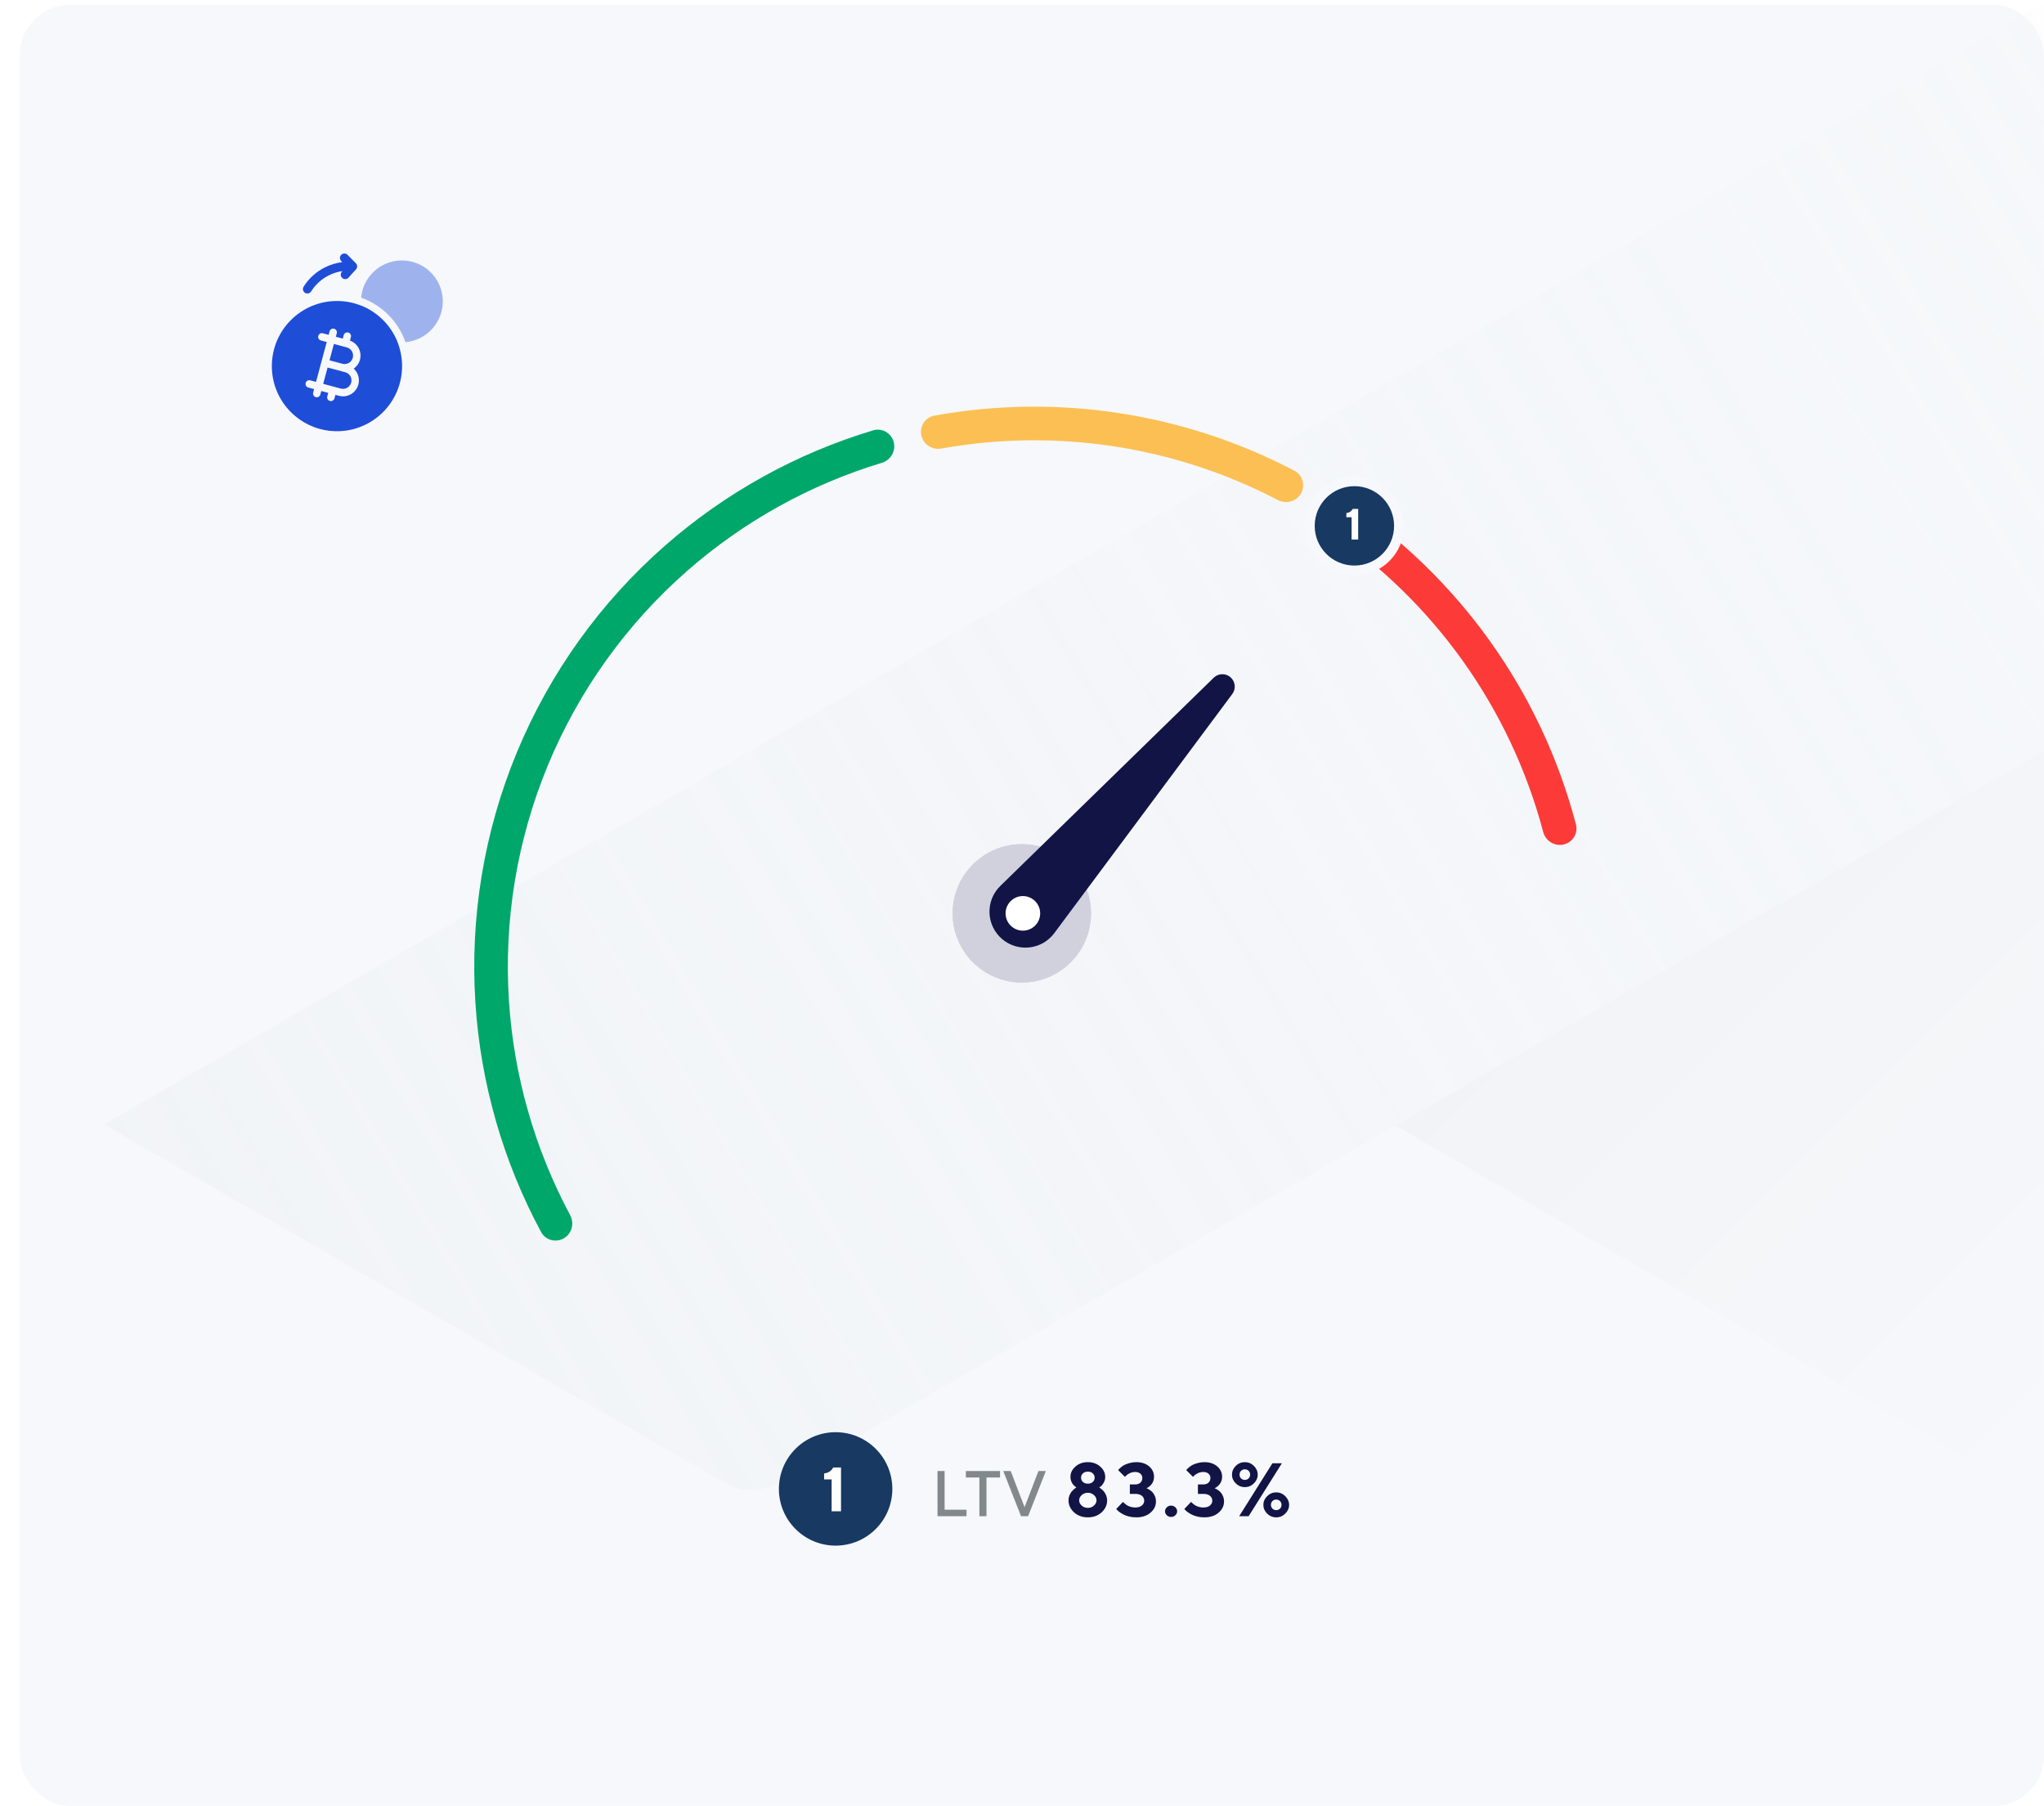 <svg width="412" height="364" viewBox="0 0 412 364" fill="none" xmlns="http://www.w3.org/2000/svg">
<rect x="4" y="1" width="408" height="363" rx="10" fill="#F6F8FB"/>
<g opacity="0.3">
<path d="M20.999 226.659L146.317 299.034C149.459 300.854 153.261 300.854 156.402 299.034L411.999 151.389L411.999 0.601L20.999 226.659Z" fill="url(#paint0_linear)"/>
<path d="M411.999 303L281.344 226.869L411.999 151.408L411.999 303Z" fill="url(#paint1_linear)"/>
</g>
<path d="M113.646 249.611C112.026 250.546 109.95 249.993 109.064 248.346C101.407 234.116 96.889 218.395 95.831 202.244C94.698 184.965 97.555 167.658 104.182 151.661C110.808 135.663 121.026 121.405 134.044 109.988C146.213 99.316 160.525 91.394 176.001 86.746C177.792 86.208 179.651 87.285 180.135 89.092C180.619 90.898 179.545 92.75 177.755 93.291C163.282 97.669 149.898 105.093 138.51 115.08C126.273 125.812 116.668 139.215 110.439 154.253C104.211 169.29 101.525 185.559 102.589 201.801C103.58 216.915 107.794 231.629 114.932 244.958C115.815 246.607 115.266 248.676 113.646 249.611Z" fill="#00A76A"/>
<path d="M185.709 87.753C185.32 85.924 186.488 84.12 188.328 83.786C213.085 79.295 238.637 83.205 260.917 94.894C262.573 95.763 263.148 97.833 262.23 99.463C261.312 101.092 259.248 101.663 257.59 100.798C236.749 89.915 212.879 86.262 189.737 90.415C187.896 90.745 186.098 89.583 185.709 87.753Z" fill="#FBBF53"/>
<path d="M266.502 101.999C267.493 100.413 269.586 99.927 271.142 100.965C294.096 116.284 310.647 139.487 317.658 166.178C318.133 167.987 316.992 169.808 315.169 170.229C313.347 170.649 311.534 169.511 311.055 167.703C304.453 142.761 288.984 121.075 267.551 106.712C265.997 105.671 265.511 103.585 266.502 101.999Z" fill="#FC3B38"/>
<circle cx="205.982" cy="184.107" r="13.946" fill="#D1D1DE"/>
<circle cx="206.212" cy="184.111" r="3.487" fill="white"/>
<circle cx="205.946" cy="184.107" r="13.946" fill="#D1D1DE"/>
<path d="M201.967 189.267C198.741 186.494 198.585 181.552 201.629 178.582L244.644 136.612C245.57 135.708 247.033 135.662 248.015 136.505C249.009 137.36 249.173 138.838 248.39 139.89L212.506 188.098C209.997 191.47 205.155 192.007 201.967 189.267Z" fill="#111444"/>
<circle cx="206.177" cy="184.111" r="3.487" fill="white"/>
<circle cx="168.432" cy="300.126" r="11.432" fill="#173962"/>
<path d="M167.945 295.804L167.89 295.909C167.853 295.983 167.791 296.075 167.705 296.18C167.619 296.285 167.508 296.389 167.385 296.5C167.262 296.611 167.083 296.716 166.861 296.814C166.633 296.913 166.387 296.975 166.116 297.005V298.206H167.625V304.637H169.522V295.804H167.945Z" fill="#FEFEFE"/>
<path d="M194.817 305.626V304.325H190.399V296.524H188.971V305.626H194.817ZM194.684 296.524V297.825H197.413V305.626H198.841V297.825H201.571V296.524H194.684ZM205.805 305.626H207.233L210.807 296.524H209.315L206.516 303.805L203.723 296.524H202.225L205.805 305.626Z" fill="#83888C"/>
<path d="M219.269 303.952C218.793 303.952 218.376 303.803 218.034 303.49C217.691 303.178 217.52 302.828 217.52 302.426C217.52 302.032 217.691 301.682 218.034 301.369C218.376 301.057 218.793 300.901 219.269 300.901C219.745 300.901 220.162 301.057 220.504 301.369C220.847 301.682 221.018 302.032 221.018 302.426C221.018 302.828 220.847 303.178 220.504 303.49C220.162 303.803 219.745 303.952 219.269 303.952ZM219.276 299.07C218.867 299.07 218.532 298.958 218.279 298.72C218.026 298.489 217.9 298.199 217.9 297.857C217.9 297.514 218.026 297.224 218.279 296.993C218.532 296.755 218.867 296.643 219.276 296.643C219.678 296.643 220.013 296.755 220.266 296.993C220.519 297.224 220.646 297.514 220.646 297.857C220.646 298.199 220.519 298.489 220.266 298.72C220.013 298.958 219.678 299.07 219.276 299.07ZM219.269 305.857C220.385 305.857 221.316 305.522 222.053 304.845C222.789 304.168 223.161 303.364 223.161 302.426C223.161 302.099 223.102 301.786 222.983 301.488C222.864 301.191 222.737 300.953 222.596 300.759C222.462 300.573 222.298 300.402 222.112 300.246C221.926 300.082 221.799 299.985 221.725 299.94C221.651 299.896 221.599 299.859 221.554 299.844L221.859 299.628C222.067 299.479 222.268 299.233 222.469 298.876C222.678 298.519 222.774 298.132 222.774 297.708C222.774 296.911 222.44 296.219 221.77 295.624C221.1 295.028 220.266 294.731 219.269 294.731C218.272 294.731 217.438 295.028 216.768 295.624C216.099 296.219 215.764 296.911 215.764 297.708C215.764 297.976 215.808 298.236 215.89 298.482C215.979 298.727 216.076 298.928 216.18 299.077C216.285 299.226 216.411 299.367 216.553 299.501C216.701 299.635 216.798 299.717 216.85 299.754C216.91 299.792 216.947 299.821 216.977 299.844L216.813 299.933C216.701 300 216.567 300.104 216.411 300.246C216.255 300.394 216.099 300.558 215.942 300.752C215.793 300.945 215.659 301.191 215.548 301.488C215.436 301.786 215.377 302.099 215.377 302.426C215.377 303.364 215.749 304.168 216.486 304.845C217.222 305.522 218.153 305.857 219.269 305.857ZM231.095 299.985L231.244 299.911C231.356 299.866 231.482 299.784 231.631 299.665C231.78 299.546 231.921 299.405 232.07 299.233C232.219 299.07 232.345 298.846 232.45 298.578C232.554 298.311 232.613 298.013 232.613 297.7C232.613 296.859 232.286 296.152 231.631 295.587C230.976 295.021 230.105 294.731 229.034 294.731C228.565 294.731 228.118 294.79 227.694 294.909C227.262 295.028 226.92 295.155 226.659 295.289C226.399 295.423 226.161 295.587 225.937 295.773C225.714 295.966 225.573 296.093 225.513 296.167C225.454 296.242 225.409 296.294 225.379 296.331L226.749 297.7L226.979 297.455C227.128 297.298 227.366 297.135 227.709 296.963C228.051 296.8 228.416 296.71 228.803 296.71C229.249 296.71 229.607 296.83 229.867 297.053C230.12 297.283 230.254 297.574 230.254 297.931C230.254 298.318 230.12 298.631 229.86 298.869C229.599 299.107 229.249 299.226 228.803 299.226H227.739V301.131H228.885C229.428 301.131 229.852 301.265 230.165 301.518C230.477 301.779 230.634 302.106 230.634 302.501C230.634 302.903 230.47 303.23 230.157 303.483C229.845 303.744 229.391 303.87 228.803 303.87C228.505 303.87 228.222 303.833 227.947 303.751C227.672 303.677 227.448 303.587 227.27 303.483C227.091 303.379 226.927 303.267 226.771 303.133C226.607 302.999 226.511 302.91 226.466 302.858C226.421 302.806 226.384 302.761 226.369 302.731L224.992 304.175L225.149 304.346C225.245 304.473 225.409 304.614 225.632 304.778C225.856 304.942 226.116 305.098 226.414 305.262C226.711 305.426 227.098 305.567 227.567 305.686C228.036 305.805 228.527 305.857 229.034 305.857C230.224 305.857 231.177 305.545 231.906 304.912C232.636 304.287 233 303.535 233 302.657C233 302.27 232.926 301.92 232.792 301.593C232.651 301.265 232.494 301.012 232.331 300.826C232.167 300.647 231.973 300.484 231.757 300.342C231.534 300.201 231.385 300.112 231.296 300.074C231.207 300.037 231.14 300.007 231.095 299.985ZM234.831 304.637C234.831 304.942 234.95 305.21 235.188 305.433C235.427 305.664 235.709 305.775 236.052 305.775C236.387 305.775 236.677 305.664 236.915 305.433C237.153 305.21 237.272 304.942 237.272 304.637C237.272 304.331 237.153 304.064 236.915 303.833C236.677 303.61 236.387 303.49 236.052 303.49C235.709 303.49 235.427 303.61 235.188 303.833C234.95 304.064 234.831 304.331 234.831 304.637ZM244.819 299.985L244.968 299.911C245.079 299.866 245.206 299.784 245.355 299.665C245.504 299.546 245.645 299.405 245.794 299.233C245.943 299.07 246.069 298.846 246.173 298.578C246.278 298.311 246.337 298.013 246.337 297.7C246.337 296.859 246.01 296.152 245.355 295.587C244.7 295.021 243.829 294.731 242.757 294.731C242.288 294.731 241.842 294.79 241.418 294.909C240.986 295.028 240.644 295.155 240.383 295.289C240.123 295.423 239.885 295.587 239.661 295.773C239.438 295.966 239.297 296.093 239.237 296.167C239.178 296.242 239.133 296.294 239.103 296.331L240.473 297.7L240.703 297.455C240.852 297.298 241.09 297.135 241.433 296.963C241.775 296.8 242.14 296.71 242.527 296.71C242.973 296.71 243.33 296.83 243.591 297.053C243.844 297.283 243.978 297.574 243.978 297.931C243.978 298.318 243.844 298.631 243.583 298.869C243.323 299.107 242.973 299.226 242.527 299.226H241.462V301.131H242.609C243.152 301.131 243.576 301.265 243.889 301.518C244.201 301.779 244.357 302.106 244.357 302.501C244.357 302.903 244.194 303.23 243.881 303.483C243.569 303.744 243.115 303.87 242.527 303.87C242.229 303.87 241.946 303.833 241.671 303.751C241.395 303.677 241.172 303.587 240.993 303.483C240.815 303.379 240.651 303.267 240.495 303.133C240.331 302.999 240.234 302.91 240.19 302.858C240.145 302.806 240.108 302.761 240.093 302.731L238.716 304.175L238.872 304.346C238.969 304.473 239.133 304.614 239.356 304.778C239.579 304.942 239.84 305.098 240.138 305.262C240.435 305.426 240.822 305.567 241.291 305.686C241.76 305.805 242.251 305.857 242.757 305.857C243.948 305.857 244.901 305.545 245.63 304.912C246.359 304.287 246.724 303.535 246.724 302.657C246.724 302.27 246.65 301.92 246.516 301.593C246.374 301.265 246.218 301.012 246.054 300.826C245.891 300.647 245.697 300.484 245.481 300.342C245.258 300.201 245.109 300.112 245.02 300.074C244.931 300.037 244.864 300.007 244.819 299.985ZM249.85 297.246C249.85 296.941 249.947 296.688 250.155 296.48C250.356 296.279 250.609 296.175 250.914 296.175C251.219 296.175 251.472 296.279 251.681 296.48C251.882 296.688 251.986 296.941 251.986 297.246C251.986 297.551 251.882 297.804 251.681 298.005C251.472 298.214 251.219 298.311 250.914 298.311C250.609 298.311 250.356 298.214 250.155 298.005C249.947 297.804 249.85 297.551 249.85 297.246ZM249.776 305.626H251.681L258.386 294.954H256.481L249.776 305.626ZM253.512 297.246C253.512 296.584 253.251 295.996 252.745 295.49C252.239 294.984 251.629 294.731 250.914 294.731C250.2 294.731 249.59 294.984 249.083 295.49C248.577 295.996 248.324 296.584 248.324 297.246C248.324 297.909 248.577 298.497 249.083 299.003C249.59 299.509 250.2 299.762 250.914 299.762C251.629 299.762 252.239 299.509 252.745 299.003C253.251 298.497 253.512 297.909 253.512 297.246ZM258.312 303.342C258.312 303.647 258.208 303.9 258.007 304.101C257.799 304.309 257.545 304.406 257.24 304.406C256.935 304.406 256.682 304.309 256.481 304.101C256.273 303.9 256.176 303.647 256.176 303.342C256.176 303.036 256.273 302.783 256.481 302.575C256.682 302.374 256.935 302.27 257.24 302.27C257.545 302.27 257.799 302.374 258.007 302.575C258.208 302.783 258.312 303.036 258.312 303.342ZM254.65 303.342C254.65 304.004 254.903 304.592 255.409 305.098C255.916 305.604 256.526 305.857 257.24 305.857C257.955 305.857 258.565 305.604 259.071 305.098C259.577 304.592 259.838 304.004 259.838 303.342C259.838 302.687 259.577 302.099 259.071 301.593C258.565 301.087 257.955 300.826 257.24 300.826C256.526 300.826 255.916 301.087 255.409 301.593C254.903 302.099 254.65 302.687 254.65 303.342Z" fill="#111444"/>
<circle cx="273" cy="106" r="9" fill="#173962" stroke="#F6F8FB" stroke-width="2"/>
<path d="M272.66 102.578L272.621 102.651C272.595 102.703 272.552 102.767 272.492 102.84C272.431 102.914 272.354 102.987 272.268 103.065C272.181 103.142 272.056 103.215 271.901 103.284C271.742 103.353 271.569 103.396 271.38 103.418V104.259H272.436V108.759H273.763V102.578H272.66Z" fill="#FEFEFE"/>
<g filter="url(#filter0_d)">
<rect x="40" y="37" width="64" height="64" rx="8" fill="#F6F8FB"/>
</g>
<path fill-rule="evenodd" clip-rule="evenodd" d="M81.728 68.968C86.059 68.591 89.389 64.888 89.251 60.49C89.108 55.936 85.3 52.361 80.746 52.504C76.532 52.637 73.156 55.907 72.789 60.002C76.962 61.475 80.267 64.789 81.728 68.968ZM80.121 68.953C78.794 65.613 76.135 62.946 72.8 61.609C73.204 65.494 76.286 68.544 80.121 68.953Z" fill="#9EB3EE"/>
<path fill-rule="evenodd" clip-rule="evenodd" d="M68.783 51.361C69.135 51.014 69.701 51.017 70.049 51.368L71.725 53.062C72.058 53.399 72.071 53.938 71.754 54.29L70.246 55.967C69.915 56.334 69.349 56.364 68.981 56.034C68.614 55.703 68.584 55.137 68.914 54.77L69.028 54.643C68.097 54.776 67.171 55.06 66.283 55.505C64.762 56.267 63.554 57.402 62.713 58.744C62.45 59.163 61.898 59.289 61.479 59.027C61.06 58.764 60.934 58.212 61.196 57.793C62.207 56.181 63.658 54.818 65.481 53.904C66.613 53.337 67.799 52.988 68.989 52.843L68.776 52.627C68.428 52.276 68.432 51.709 68.783 51.361Z" fill="#1E4DD8"/>
<path fill-rule="evenodd" clip-rule="evenodd" d="M67.919 86.922C75.168 86.922 81.044 81.045 81.044 73.797C81.044 66.548 75.168 60.672 67.919 60.672C60.67 60.672 54.794 66.548 54.794 73.797C54.794 81.045 60.67 86.922 67.919 86.922ZM67.879 67.181C67.987 66.781 67.749 66.37 67.349 66.263C66.949 66.155 66.538 66.393 66.43 66.793L66.243 67.493L65.067 67.178C64.666 67.071 64.255 67.308 64.148 67.709C64.041 68.109 64.278 68.52 64.678 68.627L65.855 68.942L63.7 76.982L62.528 76.666C62.128 76.559 61.716 76.796 61.608 77.195C61.501 77.595 61.737 78.007 62.137 78.115L63.312 78.431L63.123 79.138C63.015 79.538 63.253 79.95 63.653 80.057C64.053 80.164 64.464 79.927 64.571 79.526L64.76 78.822L66.16 79.199L65.971 79.904C65.864 80.304 66.102 80.715 66.502 80.822C66.902 80.929 67.313 80.692 67.42 80.292L67.609 79.589L68.307 79.777C70.018 80.238 71.779 79.223 72.238 77.511C72.559 76.311 72.156 75.088 71.297 74.307C71.895 73.889 72.355 73.267 72.558 72.507C72.995 70.88 72.098 69.21 70.538 68.655L70.728 67.946C70.835 67.546 70.597 67.135 70.197 67.028C69.797 66.921 69.386 67.158 69.279 67.558L69.092 68.257L67.692 67.882L67.879 67.181ZM68.697 78.329L65.148 77.373L66.03 74.081L69.582 75.033C70.493 75.277 71.033 76.212 70.789 77.123C70.545 78.034 69.608 78.574 68.697 78.329ZM69.428 69.9C69.416 69.897 69.404 69.894 69.393 69.89L67.303 69.331L66.419 72.63L69.018 73.326C69.929 73.571 70.865 73.03 71.11 72.119C71.354 71.207 70.813 70.271 69.902 70.027L69.463 69.909C69.451 69.906 69.439 69.904 69.428 69.9Z" fill="#1E4DD8"/>
<defs>
<filter id="filter0_d" x="0" y="5.638" width="144" height="144" filterUnits="userSpaceOnUse" color-interpolation-filters="sRGB">
<feFlood flood-opacity="0" result="BackgroundImageFix"/>
<feColorMatrix in="SourceAlpha" type="matrix" values="0 0 0 0 0 0 0 0 0 0 0 0 0 0 0 0 0 0 127 0" result="hardAlpha"/>
<feOffset dy="8.638"/>
<feGaussianBlur stdDeviation="20"/>
<feColorMatrix type="matrix" values="0 0 0 0 0.019 0 0 0 0 0.026 0 0 0 0 0.204 0 0 0 0.05 0"/>
<feBlend mode="normal" in2="BackgroundImageFix" result="effect1_dropShadow"/>
<feBlend mode="normal" in="SourceGraphic" in2="effect1_dropShadow" result="shape"/>
</filter>
<linearGradient id="paint0_linear" x1="-39.672" y1="245.08" x2="620.372" y2="-145.968" gradientUnits="userSpaceOnUse">
<stop stop-color="#E6E9EC"/>
<stop offset="1" stop-color="#F6F8FB" stop-opacity="0"/>
</linearGradient>
<linearGradient id="paint1_linear" x1="338.287" y1="164.943" x2="518.321" y2="343.939" gradientUnits="userSpaceOnUse">
<stop offset="0.021" stop-color="#E6E9EC"/>
<stop offset="0.573" stop-color="#F6F8FB"/>
</linearGradient>
</defs>
</svg>
